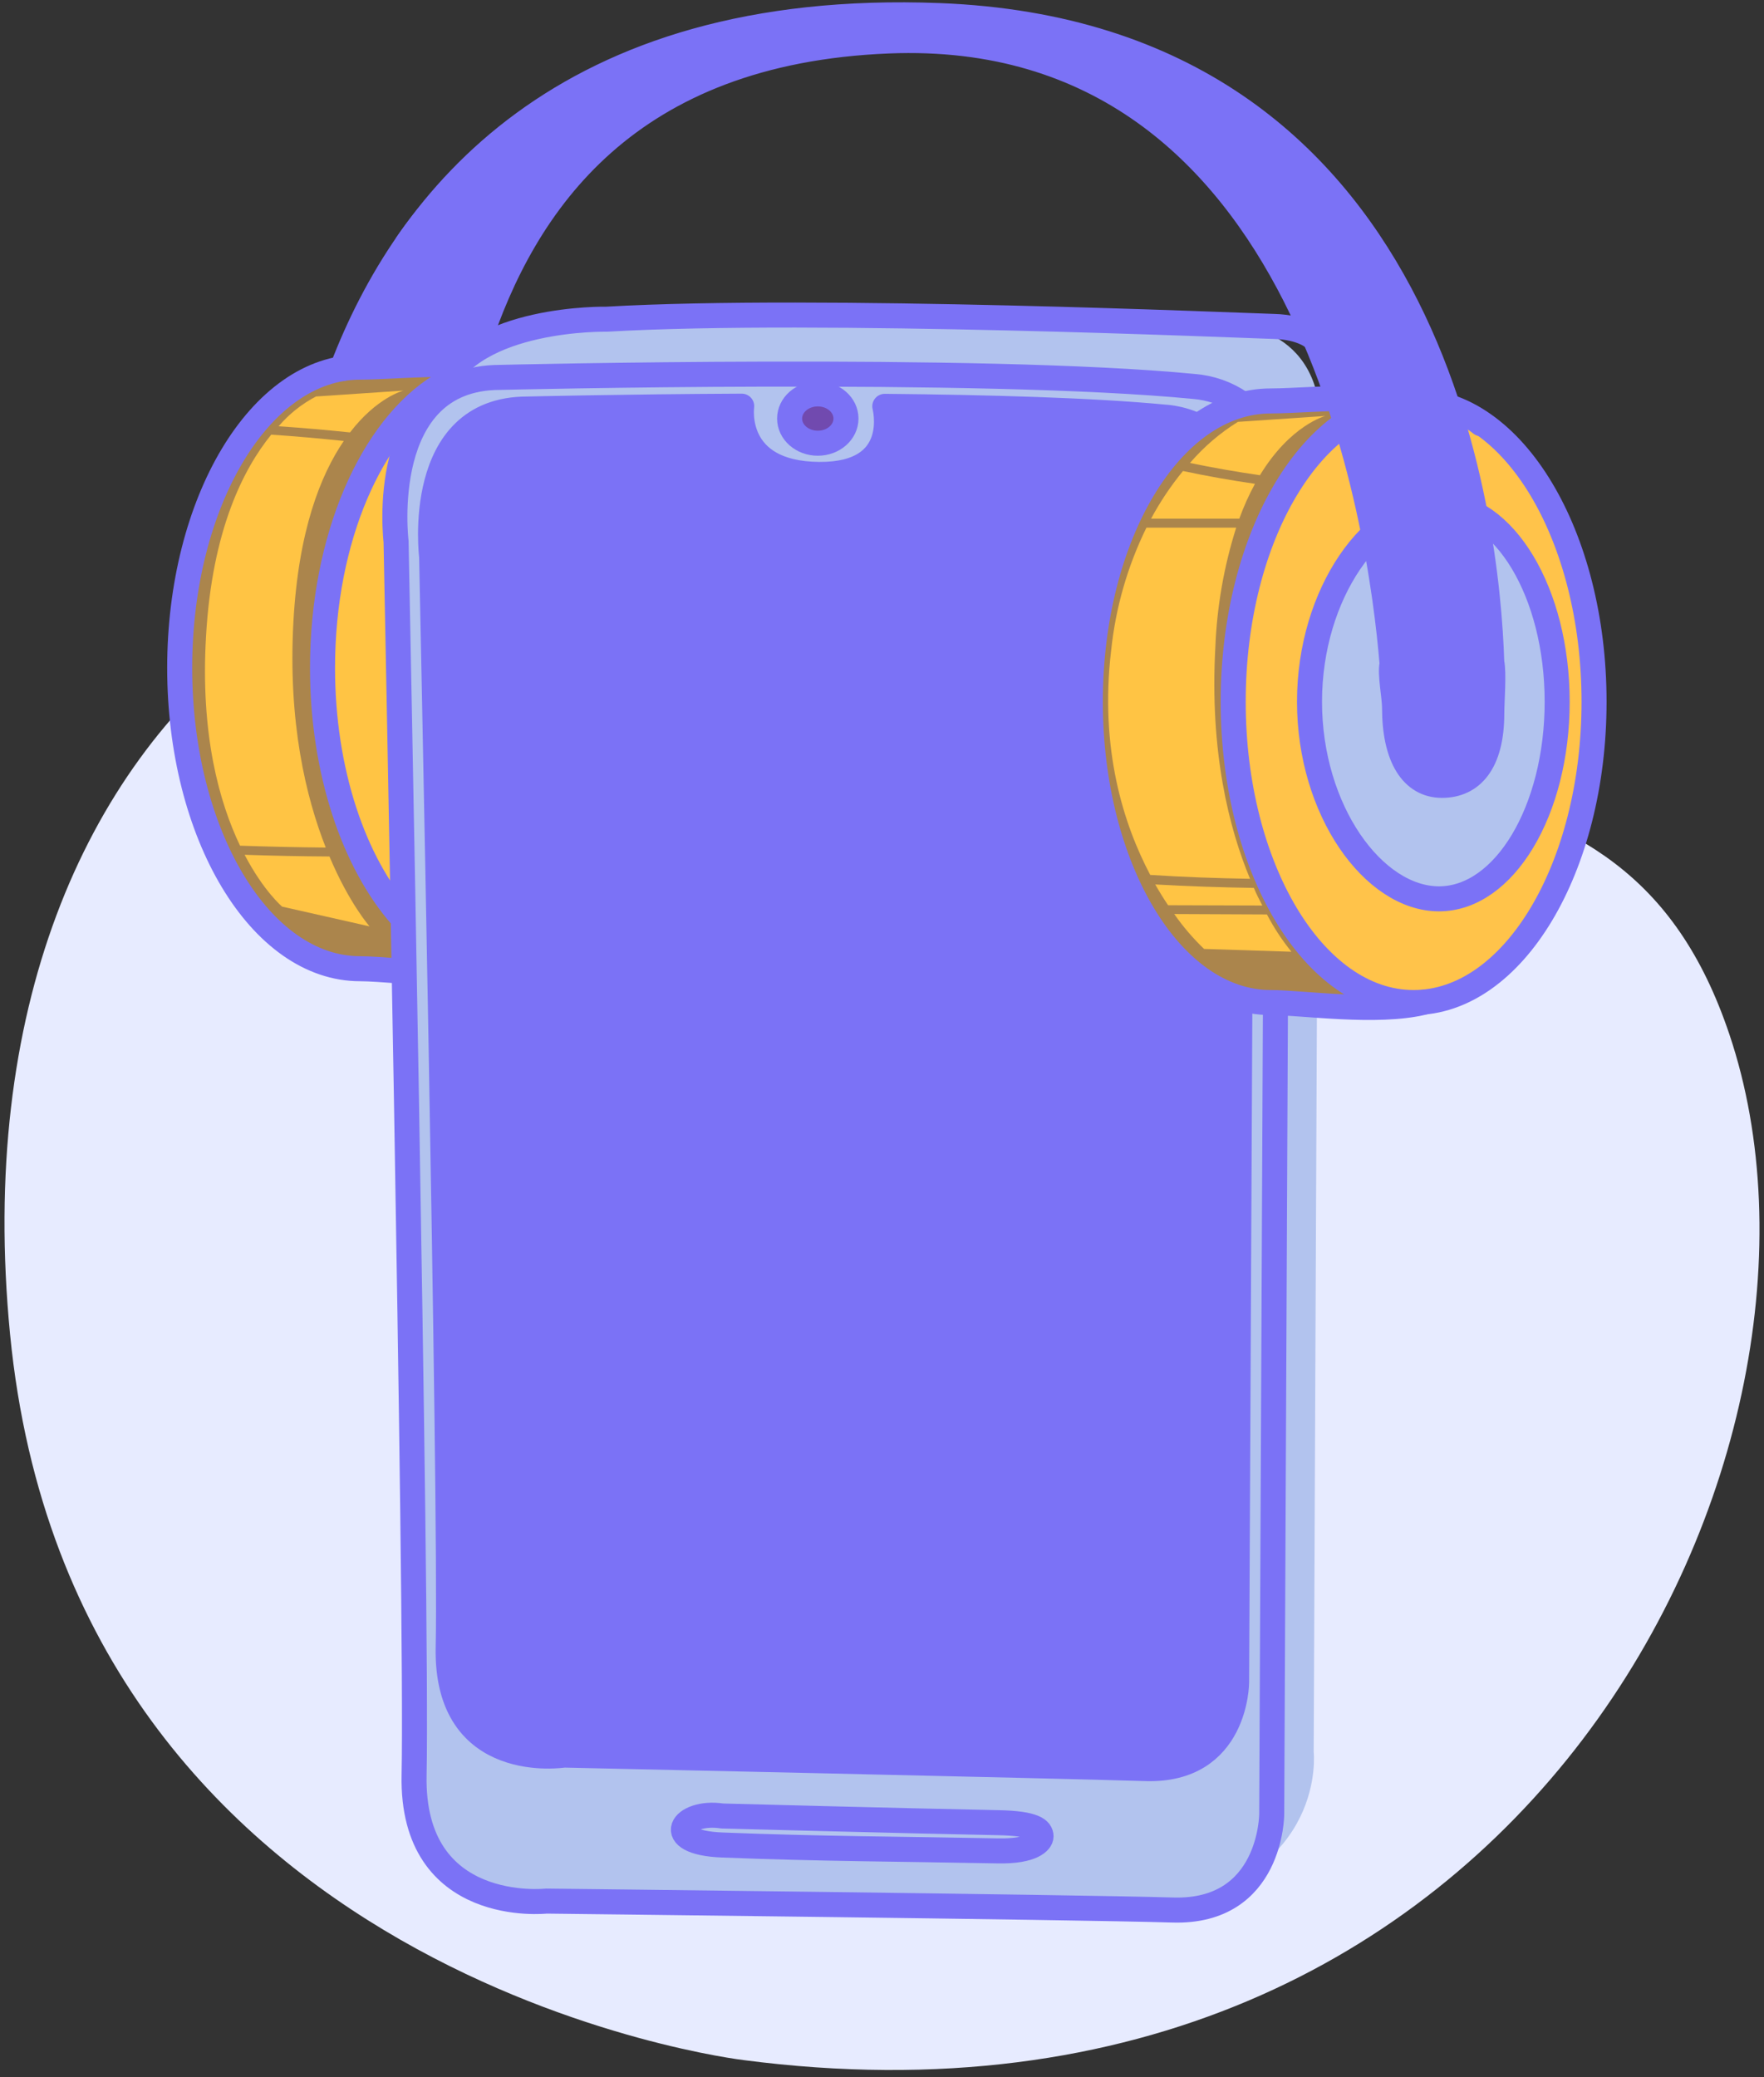 <svg width="141" height="166" viewBox="0 0 141 166" fill="none" xmlns="http://www.w3.org/2000/svg">
<rect x="0" y="0" width="141" height="166" fill="#333333" stroke="none"/>
<g id="Group 786">
<g id="Group">
<path id="Vector" d="M59.434 164.634C59.434 164.634 5.846 158.329 0.805 106.636C-4.237 54.943 34.534 30.036 70.465 48.319C106.397 66.601 129.547 56.81 138.239 82.678C149.27 115.462 122.162 172.83 59.434 164.634Z" fill="#E7EBFF"/>
</g>
<g id="Group 785">
<path id="Vector_2" d="M14.363 53.377C14.363 66.649 20.821 77.415 28.79 77.415C31.939 77.415 41.138 78.917 43.512 76.059C47.135 71.694 43.212 61.402 43.212 53.377C43.212 46.6 49.149 36.482 46.441 32.117C43.846 27.926 32.685 29.339 28.79 29.339C20.802 29.339 14.363 40.1 14.363 53.377Z" fill="#AB854C"/>
<path id="Vector_3" d="M40.202 77.415C48.167 77.415 54.624 66.653 54.624 53.377C54.624 40.101 48.167 29.339 40.202 29.339C32.237 29.339 25.78 40.101 25.78 53.377C25.78 66.653 32.237 77.415 40.202 77.415Z" fill="#FFC444"/>
<path id="Vector_4" d="M35.227 30.808C29.713 34.187 25.78 43.01 25.78 53.377C25.78 61.651 28.291 68.949 32.111 73.276" stroke="#7B72F6" stroke-width="2" stroke-linecap="round" stroke-linejoin="round"/>
<path id="Vector_5" d="M36.524 29.114C33.446 29.081 30.451 29.34 28.79 29.34C20.812 29.34 14.363 40.101 14.363 53.378C14.363 66.654 20.802 77.416 28.78 77.416C29.564 77.416 30.733 77.51 32.066 77.603" stroke="#7B72F6" stroke-width="2" stroke-linecap="round" stroke-linejoin="round"/>
<path id="Vector_6" d="M27.977 34.558C30.136 31.742 32.243 31.216 32.243 31.216L25.255 31.686C24.118 32.282 23.105 33.089 22.27 34.065C24.176 34.192 26.077 34.361 27.977 34.558Z" fill="#FFC444"/>
<path id="Vector_7" d="M26.039 67.734C24.453 63.707 23.012 57.723 23.453 49.693C23.852 42.395 25.626 37.961 27.48 35.239C25.547 35.041 23.613 34.863 21.68 34.736C19.464 37.458 16.953 42.358 16.47 50.824C16.001 58.732 17.545 64.148 19.187 67.584C21.468 67.662 23.752 67.712 26.039 67.734Z" fill="#FFC444"/>
<path id="Vector_8" d="M19.553 68.311C21.064 71.207 22.552 72.455 22.552 72.455L29.54 74.032C29.54 74.032 27.911 72.192 26.334 68.447C24.072 68.435 21.812 68.389 19.553 68.311Z" fill="#FFC444"/>
<path id="Vector_9" d="M32.859 35.901C32.859 35.901 33.431 26.447 44.891 25.589C44.891 25.589 82.685 24.394 99.013 26.058C99.013 26.058 106.605 26.297 105.457 36.112L105.006 140.006C105.006 140.006 106.119 149.821 92.898 152.451C85.436 153.937 48.895 146.47 48.895 146.47C48.895 146.47 38.988 148.143 39.236 136.894C39.488 123.747 32.859 35.901 32.859 35.901Z" fill="#B2C3EE"/>
<path id="Vector_10" d="M31.658 43.263C31.658 43.263 30.062 30.16 39.97 30.16C39.97 30.16 78.397 29.221 95.419 30.883C95.419 30.883 103.327 31.122 102.13 40.95L101.661 144.973C101.661 144.973 101.661 152.881 93.748 152.641C85.836 152.402 43.673 151.928 43.673 151.928C43.673 151.928 32.878 153.125 33.108 141.856C33.381 128.669 31.658 43.263 31.658 43.263Z" fill="#B2C3EE"/>
<path id="Vector_11" d="M34.501 44.478C34.501 44.478 33.032 32.689 42.142 32.689C42.142 32.689 77.472 31.826 93.114 33.337C93.114 33.337 100.388 33.552 99.285 42.393L98.844 134.449C98.844 134.449 98.844 141.567 91.574 141.337C84.305 141.108 45.08 140.258 45.08 140.258C45.08 140.258 35.604 141.769 35.825 131.634C36.083 119.78 34.501 44.478 34.501 44.478Z" fill="#7B72F6"/>
<path id="Vector_12" d="M101.947 80.569L101.651 144.973C101.651 144.973 101.651 152.881 93.739 152.641C85.826 152.402 43.663 151.928 43.663 151.928C43.663 151.928 32.869 153.125 33.099 141.856C33.381 128.669 31.658 43.263 31.658 43.263C31.658 43.263 30.062 30.16 39.97 30.16C39.97 30.16 78.397 29.221 95.419 30.883C96.765 30.986 98.06 31.443 99.173 32.206" stroke="#7B72F6" stroke-width="2" stroke-linecap="round" stroke-linejoin="round"/>
<path id="Vector_13" d="M105.104 27.086C105.104 27.086 104.217 26.148 101.819 26.087C99.421 26.026 65.292 24.533 48.491 25.509C48.491 25.509 37.824 25.284 35.27 31.066" stroke="#7B72F6" stroke-width="2" stroke-linecap="round" stroke-linejoin="round"/>
<path id="Vector_14" d="M59.436 31.742C59.436 31.742 57.981 38.965 66.644 38.054C72.356 37.477 70.549 31.141 70.549 31.141L59.436 31.742Z" fill="#B2C3EE"/>
<path id="Vector_15" d="M34.501 44.478C34.501 44.478 33.032 32.689 42.142 32.689C42.142 32.689 49.651 32.505 59.286 32.459C59.286 32.459 58.497 37.86 65.481 37.915C72.187 37.966 70.723 32.473 70.723 32.473C79.025 32.551 87.388 32.785 93.114 33.337C93.114 33.337 100.388 33.553 99.285 42.393L98.844 134.449C98.844 134.449 98.844 141.567 91.574 141.338C84.305 141.108 45.08 140.258 45.08 140.258C45.08 140.258 35.604 141.769 35.825 131.634C36.083 119.781 34.501 44.478 34.501 44.478Z" stroke="#7B72F6" stroke-width="2" stroke-linecap="round" stroke-linejoin="round"/>
<path id="Vector_16" d="M65.368 35.421C66.612 35.421 67.621 34.539 67.621 33.45C67.621 32.361 66.612 31.479 65.368 31.479C64.124 31.479 63.115 32.361 63.115 33.45C63.115 34.539 64.124 35.421 65.368 35.421Z" fill="#714AAF"/>
<path id="Vector_17" d="M65.368 35.421C66.612 35.421 67.621 34.539 67.621 33.45C67.621 32.361 66.612 31.479 65.368 31.479C64.124 31.479 63.115 32.361 63.115 33.45C63.115 34.539 64.124 35.421 65.368 35.421Z" stroke="#7B72F6" stroke-width="2" stroke-linecap="round" stroke-linejoin="round"/>
<path id="Vector_18" d="M57.734 145.127C57.734 145.127 72.236 145.512 79.825 145.662C82.683 145.719 83.209 146.23 83.213 146.756C83.213 147.16 82.514 147.971 79.769 147.915C72.03 147.765 65.572 147.756 57.753 147.446C52.76 147.263 54.496 144.63 57.734 145.127Z" stroke="#7B72F6" stroke-width="2" stroke-linecap="round" stroke-linejoin="round"/>
<path id="Vector_19" d="M87.152 56.08C87.152 69.357 93.61 80.118 101.574 80.118C104.723 80.118 113.927 81.62 116.297 78.767C119.924 74.397 115.996 64.106 115.996 56.08C115.996 49.303 121.933 39.185 119.225 34.821C116.63 30.634 105.474 32.042 101.574 32.042C93.61 32.042 87.152 42.803 87.152 56.08Z" fill="#AB854C"/>
<path id="Vector_20" d="M112.994 80.119C120.959 80.119 127.416 69.356 127.416 56.081C127.416 42.805 120.959 32.042 112.994 32.042C105.029 32.042 98.572 42.805 98.572 56.081C98.572 69.356 105.029 80.119 112.994 80.119Z" fill="#FFC34A"/>
<path id="Vector_21" d="M114.119 71.831C119.337 71.831 123.566 64.779 123.566 56.081C123.566 47.382 119.337 40.331 114.119 40.331C108.902 40.331 104.672 47.382 104.672 56.081C104.672 64.779 108.902 71.831 114.119 71.831Z" fill="#7B72F6"/>
<path id="Vector_22" d="M115.021 71.831C120.239 71.831 124.469 64.779 124.469 56.081C124.469 47.382 120.239 40.331 115.021 40.331C109.804 40.331 105.574 47.382 105.574 56.081C105.574 64.779 109.804 71.831 115.021 71.831Z" fill="#B2C3EE"/>
<path id="Vector_23" d="M104.672 56.081C104.672 64.777 109.801 71.831 115.02 71.831C120.239 71.831 124.467 64.791 124.467 56.081C124.467 47.37 120.244 40.331 115.02 40.331C109.797 40.331 104.672 47.384 104.672 56.081Z" stroke="#7B72F6" stroke-width="2" stroke-linecap="round" stroke-linejoin="round"/>
<path id="Vector_24" d="M100.708 37.979C103.153 33.957 105.931 33.244 105.931 33.244L98.948 33.713C97.511 34.606 96.22 35.714 95.118 36.998C96.972 37.383 98.835 37.707 100.708 37.979Z" fill="#FFC444"/>
<path id="Vector_25" d="M99.059 41.452C99.406 40.492 99.825 39.561 100.312 38.664C98.381 38.386 96.463 38.045 94.558 37.641C93.586 38.826 92.731 40.102 92.005 41.452H99.059Z" fill="#FFC444"/>
<path id="Vector_26" d="M97.145 51.725C97.27 48.48 97.83 45.266 98.811 42.17H91.635C90.129 45.241 89.176 48.553 88.819 51.955C87.88 59.882 89.819 65.903 91.94 69.92C94.601 70.094 97.267 70.183 99.918 70.23C98.238 66.199 96.685 60.065 97.145 51.725Z" fill="#FFC444"/>
<path id="Vector_27" d="M93.858 73.046C94.56 74.051 95.358 74.985 96.243 75.834L103.226 76.059C102.475 75.134 101.82 74.135 101.269 73.079L93.858 73.046Z" fill="#FFC444"/>
<path id="Vector_28" d="M100.899 72.365C100.674 71.929 100.43 71.46 100.223 70.958C97.595 70.915 94.962 70.835 92.339 70.681C92.686 71.288 93.029 71.841 93.367 72.342L100.899 72.365Z" fill="#FFC444"/>
<path id="Vector_29" d="M118.38 33.863C114.771 30.864 105.141 32.042 101.574 32.042C93.596 32.042 87.152 42.804 87.152 56.081C87.152 69.358 93.61 80.119 101.574 80.119C104.019 80.119 110.097 81.02 113.814 80.095" stroke="#7B72F6" stroke-width="2" stroke-linecap="round" stroke-linejoin="round"/>
<path id="Vector_30" d="M112.994 80.119C120.959 80.119 127.416 69.356 127.416 56.081C127.416 42.805 120.959 32.042 112.994 32.042C105.029 32.042 98.572 42.805 98.572 56.081C98.572 69.356 105.029 80.119 112.994 80.119Z" stroke="#7B72F6" stroke-width="2" stroke-linecap="round" stroke-linejoin="round"/>
<path id="Vector_31" d="M119.213 52.964C118.851 41.667 114.717 2.804 75.06 1.264C44.935 0.077 32.507 15.634 27.373 29.137C27.858 29.053 28.35 29.013 28.842 29.015C30.691 29.015 34.169 28.7 37.595 28.813C41.406 17.014 50.266 4.113 71.024 3.273C104.861 1.902 110.404 42.348 111.277 53.053C111.089 53.855 111.474 55.657 111.474 56.568C111.474 60.51 112.882 62.763 115.266 62.763C117.65 62.763 119.246 60.961 119.246 57.019C119.227 56.07 119.414 53.776 119.213 52.964Z" fill="#7B72F6"/>
<path id="Vector_32" d="M38.101 27.837C41.922 16.039 50.257 4.113 71.019 3.273C104.856 1.903 110.399 42.348 111.272 53.053C111.084 53.856 111.469 55.658 111.469 56.568C111.469 60.511 112.877 62.763 115.261 62.763C117.645 62.763 119.241 60.961 119.241 57.019C119.241 56.08 119.428 53.776 119.241 52.945C118.879 41.649 114.745 2.785 75.088 1.246C44.963 0.077 32.502 15.959 27.345 29.461" stroke="#7B72F6" stroke-width="2" stroke-linecap="round" stroke-linejoin="round"/>
<path id="Vector_33" d="M73.708 3.217C73.708 3.217 45.014 1.246 32.535 19.498" stroke="#7B72F6" stroke-width="2" stroke-linecap="round" stroke-linejoin="round"/>
</g>
</g>
</svg>

